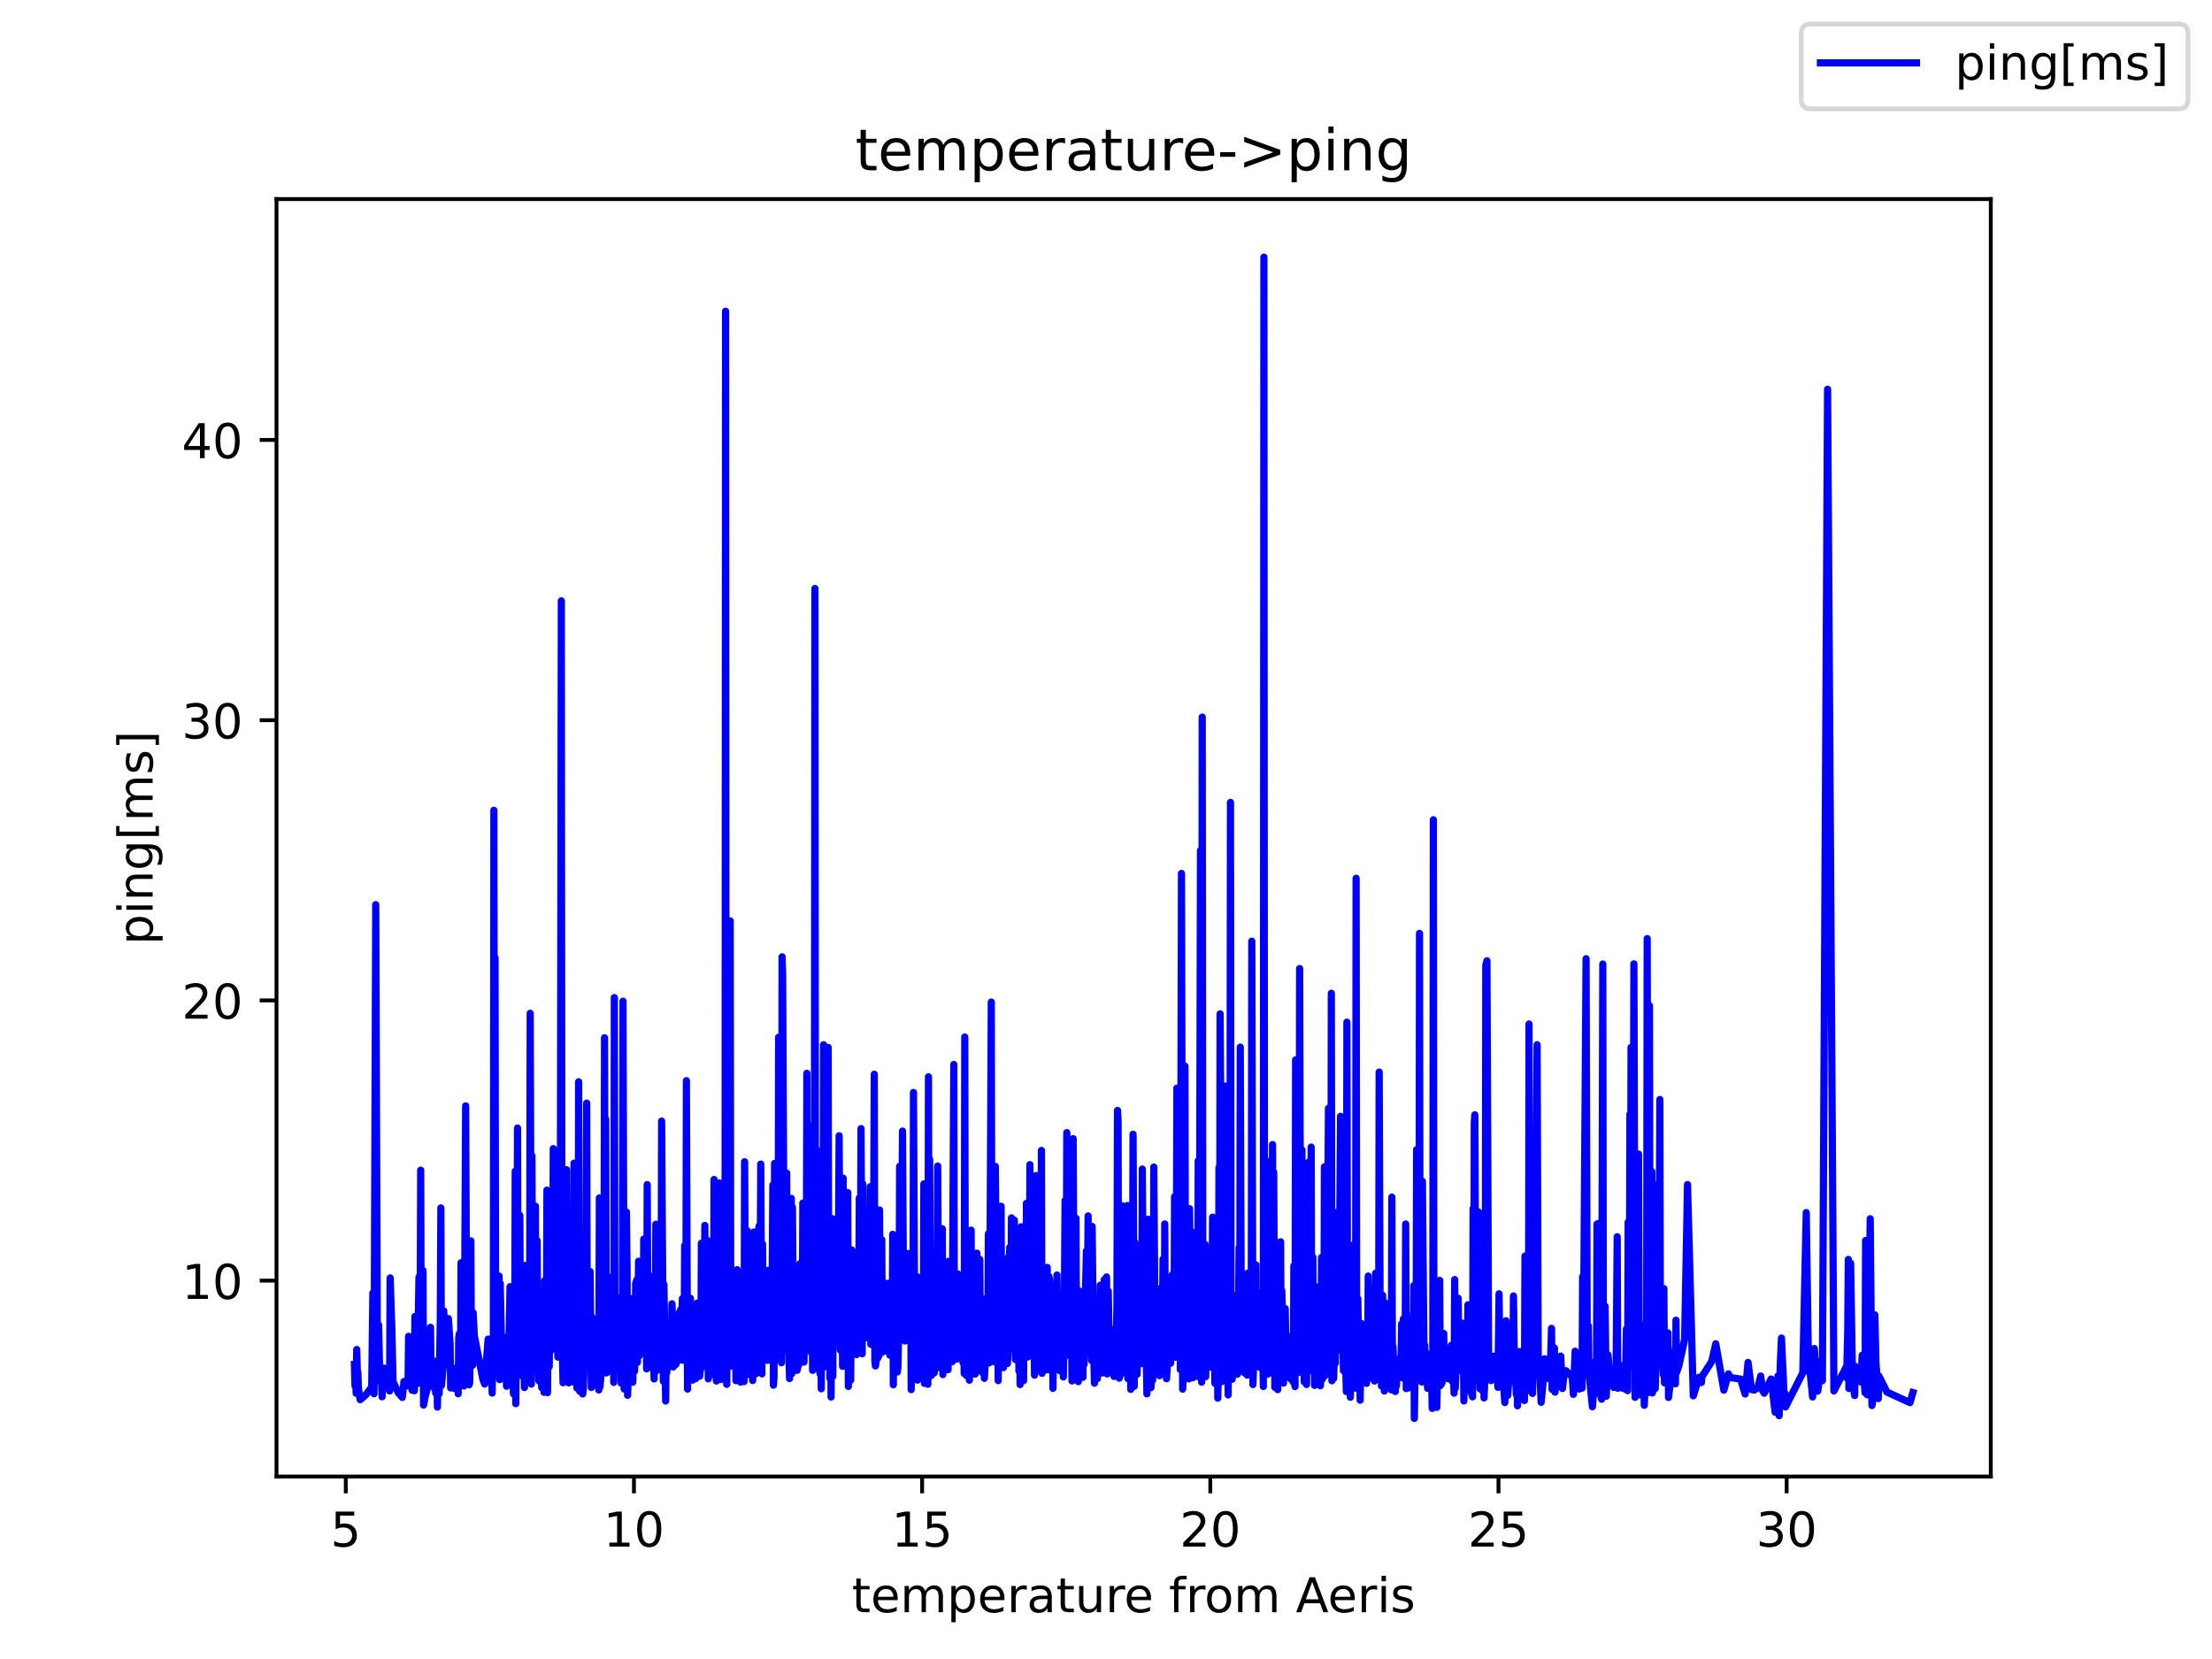 <?xml version="1.0" encoding="utf-8" standalone="no"?>
<!DOCTYPE svg PUBLIC "-//W3C//DTD SVG 1.1//EN"
  "http://www.w3.org/Graphics/SVG/1.1/DTD/svg11.dtd">
<!-- Created with matplotlib (https://matplotlib.org/) -->
<svg height="345.6pt" version="1.1" viewBox="0 0 460.8 345.6" width="460.8pt" xmlns="http://www.w3.org/2000/svg" xmlns:xlink="http://www.w3.org/1999/xlink">
 <defs>
  <style type="text/css">*{stroke-linecap:butt;stroke-linejoin:round;}</style>
 </defs>
 <g id="figure_1">
  <g id="patch_1">
   <path d="M 0 345.6 
L 460.8 345.6 
L 460.8 0 
L 0 0 
z
" style="fill:#ffffff;"/>
  </g>
  <g id="axes_1">
   <g id="patch_2">
    <path d="M 57.6 307.584 
L 414.72 307.584 
L 414.72 41.472 
L 57.6 41.472 
z
" style="fill:#ffffff;"/>
   </g>
   <g id="matplotlib.axis_1">
    <g id="xtick_1">
     <g id="line2d_1">
      <defs>
       <path d="M 0 0 
L 0 3.5 
" id="m73d4485019" style="stroke:#000000;stroke-width:0.8;"/>
      </defs>
      <g>
       <use style="stroke:#000000;stroke-width:0.8;" x="72.032" xlink:href="#m73d4485019" y="307.584"/>
      </g>
     </g>
     <g id="text_1">
      <!-- 5 -->
      <g transform="translate(68.851 322.182)scale(0.1 -0.1)">
       <defs>
        <path d="M 10.797 72.906 
L 49.516 72.906 
L 49.516 64.594 
L 19.828 64.594 
L 19.828 46.734 
Q 21.969 47.469 24.109 47.828 
Q 26.266 48.188 28.422 48.188 
Q 40.625 48.188 47.75 41.5 
Q 54.891 34.812 54.891 23.391 
Q 54.891 11.625 47.562 5.094 
Q 40.234 -1.422 26.906 -1.422 
Q 22.312 -1.422 17.547 -0.641 
Q 12.797 0.141 7.719 1.703 
L 7.719 11.625 
Q 12.109 9.234 16.797 8.062 
Q 21.484 6.891 26.703 6.891 
Q 35.156 6.891 40.078 11.328 
Q 45.016 15.766 45.016 23.391 
Q 45.016 31 40.078 35.438 
Q 35.156 39.891 26.703 39.891 
Q 22.75 39.891 18.812 39.016 
Q 14.891 38.141 10.797 36.281 
z
" id="DejaVuSans-53"/>
       </defs>
       <use xlink:href="#DejaVuSans-53"/>
      </g>
     </g>
    </g>
    <g id="xtick_2">
     <g id="line2d_2">
      <g>
       <use style="stroke:#000000;stroke-width:0.8;" x="132.064" xlink:href="#m73d4485019" y="307.584"/>
      </g>
     </g>
     <g id="text_2">
      <!-- 10 -->
      <g transform="translate(125.702 322.182)scale(0.1 -0.1)">
       <defs>
        <path d="M 12.406 8.297 
L 28.516 8.297 
L 28.516 63.922 
L 10.984 60.406 
L 10.984 69.391 
L 28.422 72.906 
L 38.281 72.906 
L 38.281 8.297 
L 54.391 8.297 
L 54.391 0 
L 12.406 0 
z
" id="DejaVuSans-49"/>
        <path d="M 31.781 66.406 
Q 24.172 66.406 20.328 58.906 
Q 16.5 51.422 16.5 36.375 
Q 16.5 21.391 20.328 13.891 
Q 24.172 6.391 31.781 6.391 
Q 39.453 6.391 43.281 13.891 
Q 47.125 21.391 47.125 36.375 
Q 47.125 51.422 43.281 58.906 
Q 39.453 66.406 31.781 66.406 
z
M 31.781 74.219 
Q 44.047 74.219 50.516 64.516 
Q 56.984 54.828 56.984 36.375 
Q 56.984 17.969 50.516 8.266 
Q 44.047 -1.422 31.781 -1.422 
Q 19.531 -1.422 13.062 8.266 
Q 6.594 17.969 6.594 36.375 
Q 6.594 54.828 13.062 64.516 
Q 19.531 74.219 31.781 74.219 
z
" id="DejaVuSans-48"/>
       </defs>
       <use xlink:href="#DejaVuSans-49"/>
       <use x="63.623" xlink:href="#DejaVuSans-48"/>
      </g>
     </g>
    </g>
    <g id="xtick_3">
     <g id="line2d_3">
      <g>
       <use style="stroke:#000000;stroke-width:0.8;" x="192.096" xlink:href="#m73d4485019" y="307.584"/>
      </g>
     </g>
     <g id="text_3">
      <!-- 15 -->
      <g transform="translate(185.734 322.182)scale(0.1 -0.1)">
       <use xlink:href="#DejaVuSans-49"/>
       <use x="63.623" xlink:href="#DejaVuSans-53"/>
      </g>
     </g>
    </g>
    <g id="xtick_4">
     <g id="line2d_4">
      <g>
       <use style="stroke:#000000;stroke-width:0.8;" x="252.129" xlink:href="#m73d4485019" y="307.584"/>
      </g>
     </g>
     <g id="text_4">
      <!-- 20 -->
      <g transform="translate(245.766 322.182)scale(0.1 -0.1)">
       <defs>
        <path d="M 19.188 8.297 
L 53.609 8.297 
L 53.609 0 
L 7.328 0 
L 7.328 8.297 
Q 12.938 14.109 22.625 23.891 
Q 32.328 33.688 34.812 36.531 
Q 39.547 41.844 41.422 45.531 
Q 43.312 49.219 43.312 52.781 
Q 43.312 58.594 39.234 62.25 
Q 35.156 65.922 28.609 65.922 
Q 23.969 65.922 18.812 64.312 
Q 13.672 62.703 7.812 59.422 
L 7.812 69.391 
Q 13.766 71.781 18.938 73 
Q 24.125 74.219 28.422 74.219 
Q 39.75 74.219 46.484 68.547 
Q 53.219 62.891 53.219 53.422 
Q 53.219 48.922 51.531 44.891 
Q 49.859 40.875 45.406 35.406 
Q 44.188 33.984 37.641 27.219 
Q 31.109 20.453 19.188 8.297 
z
" id="DejaVuSans-50"/>
       </defs>
       <use xlink:href="#DejaVuSans-50"/>
       <use x="63.623" xlink:href="#DejaVuSans-48"/>
      </g>
     </g>
    </g>
    <g id="xtick_5">
     <g id="line2d_5">
      <g>
       <use style="stroke:#000000;stroke-width:0.8;" x="312.161" xlink:href="#m73d4485019" y="307.584"/>
      </g>
     </g>
     <g id="text_5">
      <!-- 25 -->
      <g transform="translate(305.798 322.182)scale(0.1 -0.1)">
       <use xlink:href="#DejaVuSans-50"/>
       <use x="63.623" xlink:href="#DejaVuSans-53"/>
      </g>
     </g>
    </g>
    <g id="xtick_6">
     <g id="line2d_6">
      <g>
       <use style="stroke:#000000;stroke-width:0.8;" x="372.193" xlink:href="#m73d4485019" y="307.584"/>
      </g>
     </g>
     <g id="text_6">
      <!-- 30 -->
      <g transform="translate(365.831 322.182)scale(0.1 -0.1)">
       <defs>
        <path d="M 40.578 39.312 
Q 47.656 37.797 51.625 33 
Q 55.609 28.219 55.609 21.188 
Q 55.609 10.406 48.188 4.484 
Q 40.766 -1.422 27.094 -1.422 
Q 22.516 -1.422 17.656 -0.516 
Q 12.797 0.391 7.625 2.203 
L 7.625 11.719 
Q 11.719 9.328 16.594 8.109 
Q 21.484 6.891 26.812 6.891 
Q 36.078 6.891 40.938 10.547 
Q 45.797 14.203 45.797 21.188 
Q 45.797 27.641 41.281 31.266 
Q 36.766 34.906 28.719 34.906 
L 20.219 34.906 
L 20.219 43.016 
L 29.109 43.016 
Q 36.375 43.016 40.234 45.922 
Q 44.094 48.828 44.094 54.297 
Q 44.094 59.906 40.109 62.906 
Q 36.141 65.922 28.719 65.922 
Q 24.656 65.922 20.016 65.031 
Q 15.375 64.156 9.812 62.312 
L 9.812 71.094 
Q 15.438 72.656 20.344 73.438 
Q 25.25 74.219 29.594 74.219 
Q 40.828 74.219 47.359 69.109 
Q 53.906 64.016 53.906 55.328 
Q 53.906 49.266 50.438 45.094 
Q 46.969 40.922 40.578 39.312 
z
" id="DejaVuSans-51"/>
       </defs>
       <use xlink:href="#DejaVuSans-51"/>
       <use x="63.623" xlink:href="#DejaVuSans-48"/>
      </g>
     </g>
    </g>
    <g id="text_7">
     <!-- temperature from Aeris -->
     <g transform="translate(177.465 335.861)scale(0.1 -0.1)">
      <defs>
       <path d="M 18.312 70.219 
L 18.312 54.688 
L 36.812 54.688 
L 36.812 47.703 
L 18.312 47.703 
L 18.312 18.016 
Q 18.312 11.328 20.141 9.422 
Q 21.969 7.516 27.594 7.516 
L 36.812 7.516 
L 36.812 0 
L 27.594 0 
Q 17.188 0 13.234 3.875 
Q 9.281 7.766 9.281 18.016 
L 9.281 47.703 
L 2.688 47.703 
L 2.688 54.688 
L 9.281 54.688 
L 9.281 70.219 
z
" id="DejaVuSans-116"/>
       <path d="M 56.203 29.594 
L 56.203 25.203 
L 14.891 25.203 
Q 15.484 15.922 20.484 11.062 
Q 25.484 6.203 34.422 6.203 
Q 39.594 6.203 44.453 7.469 
Q 49.312 8.734 54.109 11.281 
L 54.109 2.781 
Q 49.266 0.734 44.188 -0.344 
Q 39.109 -1.422 33.891 -1.422 
Q 20.797 -1.422 13.156 6.188 
Q 5.516 13.812 5.516 26.812 
Q 5.516 40.234 12.766 48.109 
Q 20.016 56 32.328 56 
Q 43.359 56 49.781 48.891 
Q 56.203 41.797 56.203 29.594 
z
M 47.219 32.234 
Q 47.125 39.594 43.094 43.984 
Q 39.062 48.391 32.422 48.391 
Q 24.906 48.391 20.391 44.141 
Q 15.875 39.891 15.188 32.172 
z
" id="DejaVuSans-101"/>
       <path d="M 52 44.188 
Q 55.375 50.25 60.062 53.125 
Q 64.75 56 71.094 56 
Q 79.641 56 84.281 50.016 
Q 88.922 44.047 88.922 33.016 
L 88.922 0 
L 79.891 0 
L 79.891 32.719 
Q 79.891 40.578 77.094 44.375 
Q 74.312 48.188 68.609 48.188 
Q 61.625 48.188 57.562 43.547 
Q 53.516 38.922 53.516 30.906 
L 53.516 0 
L 44.484 0 
L 44.484 32.719 
Q 44.484 40.625 41.703 44.406 
Q 38.922 48.188 33.109 48.188 
Q 26.219 48.188 22.156 43.531 
Q 18.109 38.875 18.109 30.906 
L 18.109 0 
L 9.078 0 
L 9.078 54.688 
L 18.109 54.688 
L 18.109 46.188 
Q 21.188 51.219 25.484 53.609 
Q 29.781 56 35.688 56 
Q 41.656 56 45.828 52.969 
Q 50 49.953 52 44.188 
z
" id="DejaVuSans-109"/>
       <path d="M 18.109 8.203 
L 18.109 -20.797 
L 9.078 -20.797 
L 9.078 54.688 
L 18.109 54.688 
L 18.109 46.391 
Q 20.953 51.266 25.266 53.625 
Q 29.594 56 35.594 56 
Q 45.562 56 51.781 48.094 
Q 58.016 40.188 58.016 27.297 
Q 58.016 14.406 51.781 6.484 
Q 45.562 -1.422 35.594 -1.422 
Q 29.594 -1.422 25.266 0.953 
Q 20.953 3.328 18.109 8.203 
z
M 48.688 27.297 
Q 48.688 37.203 44.609 42.844 
Q 40.531 48.484 33.406 48.484 
Q 26.266 48.484 22.188 42.844 
Q 18.109 37.203 18.109 27.297 
Q 18.109 17.391 22.188 11.75 
Q 26.266 6.109 33.406 6.109 
Q 40.531 6.109 44.609 11.75 
Q 48.688 17.391 48.688 27.297 
z
" id="DejaVuSans-112"/>
       <path d="M 41.109 46.297 
Q 39.594 47.172 37.812 47.578 
Q 36.031 48 33.891 48 
Q 26.266 48 22.188 43.047 
Q 18.109 38.094 18.109 28.812 
L 18.109 0 
L 9.078 0 
L 9.078 54.688 
L 18.109 54.688 
L 18.109 46.188 
Q 20.953 51.172 25.484 53.578 
Q 30.031 56 36.531 56 
Q 37.453 56 38.578 55.875 
Q 39.703 55.766 41.062 55.516 
z
" id="DejaVuSans-114"/>
       <path d="M 34.281 27.484 
Q 23.391 27.484 19.188 25 
Q 14.984 22.516 14.984 16.5 
Q 14.984 11.719 18.141 8.906 
Q 21.297 6.109 26.703 6.109 
Q 34.188 6.109 38.703 11.406 
Q 43.219 16.703 43.219 25.484 
L 43.219 27.484 
z
M 52.203 31.203 
L 52.203 0 
L 43.219 0 
L 43.219 8.297 
Q 40.141 3.328 35.547 0.953 
Q 30.953 -1.422 24.312 -1.422 
Q 15.922 -1.422 10.953 3.297 
Q 6 8.016 6 15.922 
Q 6 25.141 12.172 29.828 
Q 18.359 34.516 30.609 34.516 
L 43.219 34.516 
L 43.219 35.406 
Q 43.219 41.609 39.141 45 
Q 35.062 48.391 27.688 48.391 
Q 23 48.391 18.547 47.266 
Q 14.109 46.141 10.016 43.891 
L 10.016 52.203 
Q 14.938 54.109 19.578 55.047 
Q 24.219 56 28.609 56 
Q 40.484 56 46.344 49.844 
Q 52.203 43.703 52.203 31.203 
z
" id="DejaVuSans-97"/>
       <path d="M 8.5 21.578 
L 8.5 54.688 
L 17.484 54.688 
L 17.484 21.922 
Q 17.484 14.156 20.5 10.266 
Q 23.531 6.391 29.594 6.391 
Q 36.859 6.391 41.078 11.031 
Q 45.312 15.672 45.312 23.688 
L 45.312 54.688 
L 54.297 54.688 
L 54.297 0 
L 45.312 0 
L 45.312 8.406 
Q 42.047 3.422 37.719 1 
Q 33.406 -1.422 27.688 -1.422 
Q 18.266 -1.422 13.375 4.438 
Q 8.5 10.297 8.5 21.578 
z
M 31.109 56 
z
" id="DejaVuSans-117"/>
       <path id="DejaVuSans-32"/>
       <path d="M 37.109 75.984 
L 37.109 68.5 
L 28.516 68.5 
Q 23.688 68.5 21.797 66.547 
Q 19.922 64.594 19.922 59.516 
L 19.922 54.688 
L 34.719 54.688 
L 34.719 47.703 
L 19.922 47.703 
L 19.922 0 
L 10.891 0 
L 10.891 47.703 
L 2.297 47.703 
L 2.297 54.688 
L 10.891 54.688 
L 10.891 58.5 
Q 10.891 67.625 15.141 71.797 
Q 19.391 75.984 28.609 75.984 
z
" id="DejaVuSans-102"/>
       <path d="M 30.609 48.391 
Q 23.391 48.391 19.188 42.75 
Q 14.984 37.109 14.984 27.297 
Q 14.984 17.484 19.156 11.844 
Q 23.344 6.203 30.609 6.203 
Q 37.797 6.203 41.984 11.859 
Q 46.188 17.531 46.188 27.297 
Q 46.188 37.016 41.984 42.703 
Q 37.797 48.391 30.609 48.391 
z
M 30.609 56 
Q 42.328 56 49.016 48.375 
Q 55.719 40.766 55.719 27.297 
Q 55.719 13.875 49.016 6.219 
Q 42.328 -1.422 30.609 -1.422 
Q 18.844 -1.422 12.172 6.219 
Q 5.516 13.875 5.516 27.297 
Q 5.516 40.766 12.172 48.375 
Q 18.844 56 30.609 56 
z
" id="DejaVuSans-111"/>
       <path d="M 34.188 63.188 
L 20.797 26.906 
L 47.609 26.906 
z
M 28.609 72.906 
L 39.797 72.906 
L 67.578 0 
L 57.328 0 
L 50.688 18.703 
L 17.828 18.703 
L 11.188 0 
L 0.781 0 
z
" id="DejaVuSans-65"/>
       <path d="M 9.422 54.688 
L 18.406 54.688 
L 18.406 0 
L 9.422 0 
z
M 9.422 75.984 
L 18.406 75.984 
L 18.406 64.594 
L 9.422 64.594 
z
" id="DejaVuSans-105"/>
       <path d="M 44.281 53.078 
L 44.281 44.578 
Q 40.484 46.531 36.375 47.5 
Q 32.281 48.484 27.875 48.484 
Q 21.188 48.484 17.844 46.438 
Q 14.5 44.391 14.5 40.281 
Q 14.5 37.156 16.891 35.375 
Q 19.281 33.594 26.516 31.984 
L 29.594 31.297 
Q 39.156 29.25 43.188 25.516 
Q 47.219 21.781 47.219 15.094 
Q 47.219 7.469 41.188 3.016 
Q 35.156 -1.422 24.609 -1.422 
Q 20.219 -1.422 15.453 -0.562 
Q 10.688 0.297 5.422 2 
L 5.422 11.281 
Q 10.406 8.688 15.234 7.391 
Q 20.062 6.109 24.812 6.109 
Q 31.156 6.109 34.562 8.281 
Q 37.984 10.453 37.984 14.406 
Q 37.984 18.062 35.516 20.016 
Q 33.062 21.969 24.703 23.781 
L 21.578 24.516 
Q 13.234 26.266 9.516 29.906 
Q 5.812 33.547 5.812 39.891 
Q 5.812 47.609 11.281 51.797 
Q 16.75 56 26.812 56 
Q 31.781 56 36.172 55.266 
Q 40.578 54.547 44.281 53.078 
z
" id="DejaVuSans-115"/>
      </defs>
      <use xlink:href="#DejaVuSans-116"/>
      <use x="39.209" xlink:href="#DejaVuSans-101"/>
      <use x="100.732" xlink:href="#DejaVuSans-109"/>
      <use x="198.145" xlink:href="#DejaVuSans-112"/>
      <use x="261.621" xlink:href="#DejaVuSans-101"/>
      <use x="323.145" xlink:href="#DejaVuSans-114"/>
      <use x="364.258" xlink:href="#DejaVuSans-97"/>
      <use x="425.537" xlink:href="#DejaVuSans-116"/>
      <use x="464.746" xlink:href="#DejaVuSans-117"/>
      <use x="528.125" xlink:href="#DejaVuSans-114"/>
      <use x="566.988" xlink:href="#DejaVuSans-101"/>
      <use x="628.512" xlink:href="#DejaVuSans-32"/>
      <use x="660.299" xlink:href="#DejaVuSans-102"/>
      <use x="695.504" xlink:href="#DejaVuSans-114"/>
      <use x="734.367" xlink:href="#DejaVuSans-111"/>
      <use x="795.549" xlink:href="#DejaVuSans-109"/>
      <use x="892.961" xlink:href="#DejaVuSans-32"/>
      <use x="924.748" xlink:href="#DejaVuSans-65"/>
      <use x="991.406" xlink:href="#DejaVuSans-101"/>
      <use x="1052.93" xlink:href="#DejaVuSans-114"/>
      <use x="1094.043" xlink:href="#DejaVuSans-105"/>
      <use x="1121.826" xlink:href="#DejaVuSans-115"/>
     </g>
    </g>
   </g>
   <g id="matplotlib.axis_2">
    <g id="ytick_1">
     <g id="line2d_7">
      <defs>
       <path d="M 0 0 
L -3.5 0 
" id="m1161876651" style="stroke:#000000;stroke-width:0.8;"/>
      </defs>
      <g>
       <use style="stroke:#000000;stroke-width:0.8;" x="57.6" xlink:href="#m1161876651" y="266.783"/>
      </g>
     </g>
     <g id="text_8">
      <!-- 10 -->
      <g transform="translate(37.875 270.583)scale(0.1 -0.1)">
       <use xlink:href="#DejaVuSans-49"/>
       <use x="63.623" xlink:href="#DejaVuSans-48"/>
      </g>
     </g>
    </g>
    <g id="ytick_2">
     <g id="line2d_8">
      <g>
       <use style="stroke:#000000;stroke-width:0.8;" x="57.6" xlink:href="#m1161876651" y="208.405"/>
      </g>
     </g>
     <g id="text_9">
      <!-- 20 -->
      <g transform="translate(37.875 212.204)scale(0.1 -0.1)">
       <use xlink:href="#DejaVuSans-50"/>
       <use x="63.623" xlink:href="#DejaVuSans-48"/>
      </g>
     </g>
    </g>
    <g id="ytick_3">
     <g id="line2d_9">
      <g>
       <use style="stroke:#000000;stroke-width:0.8;" x="57.6" xlink:href="#m1161876651" y="150.027"/>
      </g>
     </g>
     <g id="text_10">
      <!-- 30 -->
      <g transform="translate(37.875 153.826)scale(0.1 -0.1)">
       <use xlink:href="#DejaVuSans-51"/>
       <use x="63.623" xlink:href="#DejaVuSans-48"/>
      </g>
     </g>
    </g>
    <g id="ytick_4">
     <g id="line2d_10">
      <g>
       <use style="stroke:#000000;stroke-width:0.8;" x="57.6" xlink:href="#m1161876651" y="91.648"/>
      </g>
     </g>
     <g id="text_11">
      <!-- 40 -->
      <g transform="translate(37.875 95.447)scale(0.1 -0.1)">
       <defs>
        <path d="M 37.797 64.312 
L 12.891 25.391 
L 37.797 25.391 
z
M 35.203 72.906 
L 47.609 72.906 
L 47.609 25.391 
L 58.016 25.391 
L 58.016 17.188 
L 47.609 17.188 
L 47.609 0 
L 37.797 0 
L 37.797 17.188 
L 4.891 17.188 
L 4.891 26.703 
z
" id="DejaVuSans-52"/>
       </defs>
       <use xlink:href="#DejaVuSans-52"/>
       <use x="63.623" xlink:href="#DejaVuSans-48"/>
      </g>
     </g>
    </g>
    <g id="text_12">
     <!-- ping[ms] -->
     <g transform="translate(31.795 196.811)rotate(-90)scale(0.1 -0.1)">
      <defs>
       <path d="M 54.891 33.016 
L 54.891 0 
L 45.906 0 
L 45.906 32.719 
Q 45.906 40.484 42.875 44.328 
Q 39.844 48.188 33.797 48.188 
Q 26.516 48.188 22.312 43.547 
Q 18.109 38.922 18.109 30.906 
L 18.109 0 
L 9.078 0 
L 9.078 54.688 
L 18.109 54.688 
L 18.109 46.188 
Q 21.344 51.125 25.703 53.562 
Q 30.078 56 35.797 56 
Q 45.219 56 50.047 50.172 
Q 54.891 44.344 54.891 33.016 
z
" id="DejaVuSans-110"/>
       <path d="M 45.406 27.984 
Q 45.406 37.75 41.375 43.109 
Q 37.359 48.484 30.078 48.484 
Q 22.859 48.484 18.828 43.109 
Q 14.797 37.75 14.797 27.984 
Q 14.797 18.266 18.828 12.891 
Q 22.859 7.516 30.078 7.516 
Q 37.359 7.516 41.375 12.891 
Q 45.406 18.266 45.406 27.984 
z
M 54.391 6.781 
Q 54.391 -7.172 48.188 -13.984 
Q 42 -20.797 29.203 -20.797 
Q 24.469 -20.797 20.266 -20.094 
Q 16.062 -19.391 12.109 -17.922 
L 12.109 -9.188 
Q 16.062 -11.328 19.922 -12.344 
Q 23.781 -13.375 27.781 -13.375 
Q 36.625 -13.375 41.016 -8.766 
Q 45.406 -4.156 45.406 5.172 
L 45.406 9.625 
Q 42.625 4.781 38.281 2.391 
Q 33.938 0 27.875 0 
Q 17.828 0 11.672 7.656 
Q 5.516 15.328 5.516 27.984 
Q 5.516 40.672 11.672 48.328 
Q 17.828 56 27.875 56 
Q 33.938 56 38.281 53.609 
Q 42.625 51.219 45.406 46.391 
L 45.406 54.688 
L 54.391 54.688 
z
" id="DejaVuSans-103"/>
       <path d="M 8.594 75.984 
L 29.297 75.984 
L 29.297 69 
L 17.578 69 
L 17.578 -6.203 
L 29.297 -6.203 
L 29.297 -13.188 
L 8.594 -13.188 
z
" id="DejaVuSans-91"/>
       <path d="M 30.422 75.984 
L 30.422 -13.188 
L 9.719 -13.188 
L 9.719 -6.203 
L 21.391 -6.203 
L 21.391 69 
L 9.719 69 
L 9.719 75.984 
z
" id="DejaVuSans-93"/>
      </defs>
      <use xlink:href="#DejaVuSans-112"/>
      <use x="63.477" xlink:href="#DejaVuSans-105"/>
      <use x="91.26" xlink:href="#DejaVuSans-110"/>
      <use x="154.639" xlink:href="#DejaVuSans-103"/>
      <use x="218.115" xlink:href="#DejaVuSans-91"/>
      <use x="257.129" xlink:href="#DejaVuSans-109"/>
      <use x="354.541" xlink:href="#DejaVuSans-115"/>
      <use x="406.641" xlink:href="#DejaVuSans-93"/>
     </g>
    </g>
   </g>
   <g id="line2d_11">
    <path clip-path="url(#pe0a3f98aa5)" d="M 73.833 284.238 
L 73.953 288.728 
L 74.073 286.486 
L 74.193 290.246 
L 74.313 281.124 
L 74.433 285.549 
L 74.553 285.838 
L 74.673 289.294 
L 75.033 291.582 
L 76.234 290.555 
L 77.435 288.926 
L 77.675 269.375 
L 77.915 290.345 
L 78.275 188.451 
L 78.635 287.63 
L 78.875 276.016 
L 79.116 286.895 
L 79.476 287.584 
L 79.596 290.975 
L 79.716 286.527 
L 79.836 287 
L 79.956 285.009 
L 80.316 286.886 
L 80.796 286.717 
L 80.917 287.455 
L 81.157 289.77 
L 81.277 266.208 
L 81.637 277.075 
L 81.877 287.829 
L 82.958 290.135 
L 83.798 291.115 
L 84.158 287.788 
L 84.879 288.039 
L 84.999 288.699 
L 85.119 278.377 
L 85.239 286.895 
L 85.599 284.846 
L 85.839 289.609 
L 86.199 282.164 
L 86.319 289.72 
L 86.44 274.23 
L 86.56 284.247 
L 86.68 278.118 
L 86.8 279.714 
L 86.92 288.228 
L 87.28 266.026 
L 87.52 278.313 
L 87.64 243.771 
L 87.76 287.122 
L 87.88 268.371 
L 88.12 264.693 
L 88.24 292.703 
L 88.601 290.8 
L 89.081 289.084 
L 89.321 282.359 
L 89.681 276.503 
L 89.801 287.257 
L 90.041 287.082 
L 90.282 285.283 
L 90.402 285.829 
L 90.522 289.268 
L 90.642 285.859 
L 90.762 290.193 
L 91.002 283.5 
L 91.122 293.124 
L 91.242 285.78 
L 91.362 285.546 
L 91.482 290.316 
L 91.722 274.679 
L 91.842 251.636 
L 91.962 288.64 
L 92.323 284.654 
L 92.443 273.071 
L 92.803 284.163 
L 92.923 284.107 
L 93.163 279.516 
L 93.283 281.585 
L 93.403 274.676 
L 93.763 279.959 
L 93.884 289.131 
L 94.004 287.811 
L 94.604 289.239 
L 94.964 285.009 
L 95.084 287.998 
L 95.204 285.234 
L 95.444 290.351 
L 95.564 278.687 
L 95.684 277.852 
L 95.925 288.337 
L 96.045 263.05 
L 96.165 286.112 
L 96.405 281.857 
L 96.525 282.817 
L 96.645 288.722 
L 96.765 275.943 
L 97.005 230.367 
L 97.245 286.416 
L 97.365 279.495 
L 97.485 283.804 
L 97.606 276.395 
L 97.726 288.48 
L 97.846 288.062 
L 98.086 258.497 
L 98.206 281.234 
L 98.446 284.425 
L 98.566 273.471 
L 98.806 278.249 
L 100.607 287.368 
L 100.967 288.331 
L 101.688 278.961 
L 102.288 281.921 
L 102.528 290.199 
L 102.648 281.95 
L 102.768 285.748 
L 102.888 168.8 
L 103.008 261.255 
L 103.128 199.531 
L 103.249 281.771 
L 103.489 276.153 
L 103.609 268.856 
L 103.849 279.294 
L 103.969 265.829 
L 104.089 287.408 
L 104.209 267.355 
L 104.569 284.822 
L 104.689 278.36 
L 104.809 285.003 
L 105.17 281.67 
L 105.53 288.78 
L 105.89 287.438 
L 106.25 268.044 
L 106.37 284.495 
L 106.61 273.333 
L 106.971 290.368 
L 107.091 283.363 
L 107.211 284.344 
L 107.331 243.987 
L 107.451 292.411 
L 107.571 276.822 
L 107.691 276.439 
L 107.811 234.988 
L 107.931 282.243 
L 108.051 275.225 
L 108.171 278.144 
L 108.291 253.177 
L 108.411 277.453 
L 108.531 267.568 
L 108.651 286.587 
L 108.772 266.777 
L 108.892 285.459 
L 109.132 278.561 
L 109.252 289.049 
L 109.372 280.787 
L 109.492 263.596 
L 109.612 284.214 
L 109.852 286.387 
L 110.092 276.363 
L 110.212 284.484 
L 110.332 279.813 
L 110.452 211.093 
L 110.693 288.342 
L 110.813 240.773 
L 110.933 269.184 
L 111.053 268.683 
L 111.173 285.775 
L 111.293 261.15 
L 111.413 284.883 
L 111.533 251.261 
L 111.653 284.618 
L 111.773 284.904 
L 111.893 258.462 
L 112.013 283.593 
L 112.133 282.052 
L 112.253 287.619 
L 112.373 287.758 
L 112.614 284.873 
L 112.734 285.987 
L 112.854 289.084 
L 112.974 278.939 
L 113.094 285.348 
L 113.214 280.158 
L 113.334 290.047 
L 113.454 266.772 
L 113.574 286.819 
L 113.814 280.561 
L 113.934 247.926 
L 114.054 290.12 
L 114.174 276.423 
L 114.415 284.706 
L 114.535 269.062 
L 114.655 281.521 
L 114.775 275.281 
L 114.895 279.646 
L 115.015 261.159 
L 115.135 275.718 
L 115.255 239.278 
L 115.375 280.245 
L 115.495 272.464 
L 115.615 251.646 
L 115.735 281.016 
L 115.975 278.556 
L 116.095 271.582 
L 116.216 282.705 
L 116.576 275.117 
L 116.696 277.983 
L 116.936 125.166 
L 117.056 282.151 
L 117.176 283.195 
L 117.296 288.049 
L 117.536 271.475 
L 117.776 286.784 
L 117.896 276.527 
L 118.016 243.666 
L 118.137 273.649 
L 118.497 288.089 
L 118.737 284.828 
L 118.977 285.03 
L 119.097 280.409 
L 119.217 282.559 
L 119.337 282.341 
L 119.457 287.877 
L 119.577 242.316 
L 119.697 285.21 
L 119.817 260.724 
L 119.938 287.75 
L 120.058 270.354 
L 120.178 289.148 
L 120.418 285.067 
L 120.538 225.352 
L 120.778 289.837 
L 121.018 289.703 
L 121.138 284.416 
L 121.258 285.184 
L 121.378 290.392 
L 121.498 289.589 
L 121.618 286.483 
L 121.859 262.891 
L 121.979 283.575 
L 122.099 282.806 
L 122.219 229.799 
L 122.339 284.026 
L 122.579 274.439 
L 122.699 281.503 
L 122.819 281.747 
L 122.939 264.894 
L 123.179 289.047 
L 123.299 274.363 
L 123.66 285.616 
L 123.78 288.479 
L 123.9 286.531 
L 124.02 287.549 
L 124.26 282.619 
L 124.5 287.584 
L 124.74 289.557 
L 124.86 249.544 
L 124.98 288.92 
L 125.34 284.906 
L 125.581 284.954 
L 125.701 284.384 
L 125.821 273.614 
L 125.941 216.19 
L 126.061 276.033 
L 126.181 233.131 
L 126.301 286.01 
L 126.421 274.464 
L 126.541 285.861 
L 126.661 284.787 
L 126.781 282.67 
L 126.901 283.587 
L 127.021 273.97 
L 127.141 281.224 
L 127.261 276.611 
L 127.382 266.042 
L 127.502 285.303 
L 127.622 283.181 
L 127.742 272.506 
L 127.862 287.975 
L 127.982 207.811 
L 128.102 280.302 
L 128.222 282.468 
L 128.342 281.835 
L 128.462 272.27 
L 128.702 283.489 
L 128.822 282.465 
L 128.942 270.369 
L 129.062 278.382 
L 129.182 275.75 
L 129.423 288.169 
L 129.663 273.638 
L 129.783 208.563 
L 130.023 289.35 
L 130.143 283.505 
L 130.263 265.715 
L 130.383 289.31 
L 130.503 252.494 
L 130.623 263.894 
L 130.743 290.666 
L 130.983 283.62 
L 131.104 285.211 
L 131.224 277.157 
L 131.344 283.132 
L 131.464 277.812 
L 131.584 283.141 
L 131.704 270.501 
L 131.824 287.938 
L 131.944 279.834 
L 132.064 279.665 
L 132.184 285.653 
L 132.304 282.763 
L 132.424 267.385 
L 132.664 266.595 
L 132.784 283.815 
L 133.025 262.74 
L 133.145 282.452 
L 133.385 273.819 
L 133.505 273.109 
L 133.625 279.559 
L 133.865 263.92 
L 133.985 280.566 
L 134.105 258.128 
L 134.225 279.278 
L 134.465 282.096 
L 134.585 261.663 
L 134.705 285.153 
L 134.826 246.774 
L 134.946 272.427 
L 135.066 265.425 
L 135.186 284.067 
L 135.306 280.252 
L 135.426 269.014 
L 135.546 284.161 
L 135.666 275.39 
L 135.906 284.752 
L 136.026 285.206 
L 136.146 283.083 
L 136.266 287.265 
L 136.386 271.434 
L 136.506 279.047 
L 136.626 255.026 
L 136.747 285.556 
L 136.867 262.75 
L 136.987 281.872 
L 137.227 274.819 
L 137.347 283.92 
L 137.587 283.198 
L 137.707 280.566 
L 137.827 233.547 
L 138.187 287.75 
L 138.307 267.566 
L 138.427 274.629 
L 138.668 291.857 
L 138.788 280.793 
L 138.908 285.924 
L 139.028 282.556 
L 139.148 283.995 
L 139.268 278.183 
L 139.388 283.523 
L 139.628 276.712 
L 139.748 284.627 
L 139.988 271.599 
L 140.108 275.091 
L 140.228 284.767 
L 140.469 280.415 
L 140.589 284.418 
L 140.709 281.629 
L 140.829 284.185 
L 140.949 276.039 
L 141.069 280.868 
L 141.189 279.872 
L 141.429 283.382 
L 141.549 273.392 
L 141.669 279.436 
L 141.789 272.799 
L 141.909 282.903 
L 142.149 270.528 
L 142.27 283.347 
L 142.39 279.515 
L 142.51 281.782 
L 142.63 259.459 
L 142.87 281.9 
L 142.99 225.126 
L 143.23 289.37 
L 143.35 277.326 
L 143.47 283.956 
L 143.59 282.233 
L 143.83 270.462 
L 143.95 282.509 
L 144.07 280.445 
L 144.311 287.498 
L 144.431 279.414 
L 144.551 285.362 
L 144.671 285.497 
L 144.791 283.884 
L 144.911 287.198 
L 145.031 281.776 
L 145.151 281.912 
L 145.271 271.445 
L 145.631 283.339 
L 145.751 286.705 
L 145.992 284.062 
L 146.112 258.976 
L 146.352 284.769 
L 146.472 266.132 
L 146.592 281.396 
L 146.712 282.38 
L 146.832 255.286 
L 146.952 276.122 
L 147.072 277.576 
L 147.312 261.493 
L 147.432 258.434 
L 147.552 287.236 
L 147.792 279.187 
L 148.033 284.615 
L 148.153 283.194 
L 148.393 273.868 
L 148.513 283.906 
L 148.633 280.79 
L 148.753 245.712 
L 148.993 286.62 
L 149.113 282.625 
L 149.233 287.689 
L 149.473 274.081 
L 149.714 282.64 
L 149.834 246.431 
L 150.074 287.33 
L 150.194 287.379 
L 150.314 280.871 
L 150.434 281.782 
L 150.554 285.64 
L 150.674 284.129 
L 150.794 285.966 
L 150.914 282.055 
L 151.034 282.665 
L 151.154 64.832 
L 151.274 280.699 
L 151.394 288.383 
L 151.635 250.442 
L 151.755 276.527 
L 151.875 227.009 
L 151.995 282.947 
L 152.115 191.839 
L 152.235 284.575 
L 152.355 281.677 
L 152.475 275.377 
L 152.595 284.319 
L 152.955 270.221 
L 153.075 279.378 
L 153.195 272.426 
L 153.315 287.617 
L 153.436 282.039 
L 153.556 264.497 
L 153.676 272.723 
L 153.796 267.39 
L 153.916 277.719 
L 154.036 275.38 
L 154.276 287.932 
L 154.396 277.133 
L 154.516 278.865 
L 154.636 275.55 
L 154.996 287.815 
L 155.116 242.01 
L 155.357 286.07 
L 155.597 279.224 
L 155.717 256.429 
L 155.837 281.464 
L 155.957 271.426 
L 156.077 286.363 
L 156.317 273.436 
L 156.437 274.299 
L 156.557 281.506 
L 156.677 278.876 
L 156.797 287.595 
L 156.917 280.764 
L 157.037 256.657 
L 157.158 284.058 
L 157.278 276.286 
L 157.398 286.228 
L 157.518 273.45 
L 157.638 282.703 
L 157.758 256.424 
L 157.878 256.488 
L 157.998 265.005 
L 158.118 255.412 
L 158.238 271.077 
L 158.358 266.824 
L 158.478 242.495 
L 158.718 286.204 
L 158.838 259.117 
L 158.958 268.919 
L 159.079 265.36 
L 159.199 270.404 
L 159.319 282.896 
L 159.439 282.294 
L 159.559 274.417 
L 159.679 280.603 
L 159.799 269.927 
L 159.919 283.384 
L 160.039 264.641 
L 160.159 280.981 
L 160.399 268.323 
L 160.759 281.4 
L 161 246.867 
L 161.12 288.569 
L 161.24 286.914 
L 161.36 242.36 
L 161.6 282.617 
L 161.72 247.494 
L 161.84 281.092 
L 161.96 253.355 
L 162.08 279.699 
L 162.2 216.084 
L 162.44 283.241 
L 162.56 282.134 
L 162.68 256.952 
L 162.801 283.884 
L 162.921 199.321 
L 163.041 203.1 
L 163.401 278.971 
L 163.521 271.239 
L 163.761 281.332 
L 163.881 244.373 
L 164.001 280.3 
L 164.121 254.395 
L 164.361 282.945 
L 164.481 287.18 
L 164.602 282.265 
L 164.722 285.692 
L 164.842 249.652 
L 164.962 286.124 
L 165.082 251.512 
L 165.322 284.098 
L 165.442 279.228 
L 165.562 282.647 
L 165.682 267.128 
L 165.802 284.358 
L 165.922 280.98 
L 166.042 285.464 
L 166.162 284.973 
L 166.282 283.097 
L 166.402 284.343 
L 166.643 263.237 
L 166.763 278.338 
L 166.883 277.354 
L 167.003 282.226 
L 167.123 280.568 
L 167.243 250.615 
L 167.363 281.971 
L 167.483 283.744 
L 167.723 272.453 
L 167.843 267.896 
L 167.963 269.878 
L 168.083 223.59 
L 168.203 278.838 
L 168.324 277.357 
L 168.444 247.178 
L 168.564 277.193 
L 168.684 252.445 
L 168.924 280.925 
L 169.044 281.827 
L 169.164 258.294 
L 169.284 285.471 
L 169.404 270.739 
L 169.524 234.243 
L 169.644 278.961 
L 169.764 122.597 
L 169.884 275.184 
L 170.004 243.887 
L 170.124 285.002 
L 170.365 239.711 
L 170.725 285.288 
L 170.845 286.212 
L 170.965 273.619 
L 171.085 289.308 
L 171.205 260.6 
L 171.325 268.685 
L 171.445 284.943 
L 171.565 217.646 
L 171.805 272.957 
L 171.925 256.659 
L 172.046 278.615 
L 172.286 244.115 
L 172.406 278.198 
L 172.526 218.197 
L 172.646 275.264 
L 172.766 269.155 
L 172.886 287.144 
L 173.006 266.497 
L 173.126 291.022 
L 173.366 253.856 
L 173.486 286.716 
L 173.606 265.589 
L 173.726 264.05 
L 173.846 265.638 
L 173.967 279.413 
L 174.087 260.556 
L 174.207 263.557 
L 174.327 263.403 
L 174.447 265.463 
L 174.687 256.17 
L 174.807 236.604 
L 175.047 281.226 
L 175.167 280.463 
L 175.287 254.949 
L 175.527 284.635 
L 175.647 245.441 
L 175.768 279.266 
L 175.888 269.064 
L 176.008 280.603 
L 176.128 278.796 
L 176.248 264.421 
L 176.368 270.049 
L 176.608 248.441 
L 176.728 288.818 
L 176.848 283.213 
L 176.968 269.622 
L 177.088 274.345 
L 177.208 287.535 
L 177.448 260.387 
L 177.568 279.295 
L 177.689 264.334 
L 177.809 265.966 
L 177.929 278.29 
L 178.049 278.523 
L 178.169 277.62 
L 178.409 282.199 
L 178.649 266.847 
L 178.769 267.347 
L 178.889 274.503 
L 179.009 249.573 
L 179.129 275.084 
L 179.249 265.853 
L 179.369 235.112 
L 179.61 282.022 
L 179.73 246.609 
L 179.85 273.601 
L 180.09 251.995 
L 180.33 272.715 
L 180.45 277.526 
L 180.57 271.132 
L 180.69 278.7 
L 180.81 255.962 
L 180.93 256.947 
L 181.05 272.019 
L 181.17 264.66 
L 181.291 247.213 
L 181.411 280.044 
L 181.531 269.764 
L 181.651 271.771 
L 181.891 279.723 
L 182.131 223.783 
L 182.251 283.478 
L 182.371 284.554 
L 182.491 283.689 
L 182.611 279.53 
L 182.731 254.124 
L 182.851 282.932 
L 182.971 281.05 
L 183.091 282.446 
L 183.212 252.059 
L 183.452 279.918 
L 183.572 281.189 
L 183.692 258.256 
L 183.812 281.677 
L 183.932 275.09 
L 184.052 276.55 
L 184.172 267.74 
L 184.292 279.654 
L 184.412 275.656 
L 184.532 279.322 
L 184.652 278.718 
L 184.772 281.449 
L 184.892 267.33 
L 185.373 282.294 
L 185.493 279.578 
L 185.613 268.261 
L 185.733 281.787 
L 185.853 281.154 
L 185.973 257.129 
L 186.093 288.481 
L 186.213 268.784 
L 186.693 282.315 
L 186.813 280.209 
L 186.934 285.818 
L 187.054 284.74 
L 187.294 273.951 
L 187.414 242.959 
L 187.654 275.19 
L 188.014 235.618 
L 188.254 277.296 
L 188.374 268.709 
L 188.494 279.357 
L 188.614 269.771 
L 188.735 278.353 
L 188.975 267.754 
L 189.095 279.191 
L 189.215 261.126 
L 189.455 271.849 
L 189.575 278.962 
L 189.695 262.471 
L 189.815 289.481 
L 190.055 280.868 
L 190.175 284.361 
L 190.295 227.579 
L 190.535 274.669 
L 190.656 270.032 
L 190.776 286.826 
L 190.896 282.682 
L 191.016 265.934 
L 191.136 287.5 
L 191.376 281.717 
L 191.496 281.982 
L 191.616 273.088 
L 191.736 282.747 
L 191.856 275.385 
L 192.096 286.836 
L 192.216 286.644 
L 192.336 283.134 
L 192.457 246.628 
L 192.577 288.182 
L 192.697 270.291 
L 192.817 272.658 
L 192.937 283.59 
L 193.057 277.29 
L 193.177 277.118 
L 193.297 288.36 
L 193.417 224.319 
L 193.537 281.039 
L 193.657 241.523 
L 193.897 281.233 
L 194.017 286.534 
L 194.137 268.752 
L 194.257 272.284 
L 194.378 285.907 
L 194.498 273.566 
L 194.618 285.996 
L 194.738 274.939 
L 194.858 281.753 
L 194.978 274.771 
L 195.098 283.731 
L 195.218 277.251 
L 195.338 242.902 
L 195.578 283.475 
L 195.698 284.929 
L 195.818 283.481 
L 195.938 266.473 
L 196.058 284.205 
L 196.179 279.104 
L 196.299 255.983 
L 196.419 286.35 
L 196.539 278.889 
L 196.659 278.493 
L 196.779 283.045 
L 196.899 268.005 
L 197.019 284.373 
L 197.139 277.293 
L 197.259 281.965 
L 197.379 266.592 
L 197.499 285.325 
L 197.619 262.751 
L 197.859 279.456 
L 197.979 263.791 
L 198.1 275.617 
L 198.22 268.173 
L 198.34 283.697 
L 198.7 221.749 
L 198.82 282.637 
L 198.94 281.374 
L 199.06 273.333 
L 199.3 283.153 
L 199.42 279.676 
L 199.54 265.401 
L 199.66 281.588 
L 199.78 266.916 
L 199.901 281.359 
L 200.021 277.839 
L 200.141 277.743 
L 200.261 277.34 
L 200.381 278.93 
L 200.501 274.563 
L 200.621 283.898 
L 200.741 275.962 
L 200.861 286.126 
L 200.981 216.032 
L 201.101 284.797 
L 201.221 263.126 
L 201.341 286.565 
L 201.461 283.487 
L 201.701 285.013 
L 201.822 281.913 
L 201.942 287.521 
L 202.062 282.25 
L 202.302 256.268 
L 202.422 282.748 
L 202.782 271.596 
L 202.902 283.058 
L 203.022 276.396 
L 203.142 286.249 
L 203.262 282.221 
L 203.502 261.05 
L 203.743 283.622 
L 203.863 282.471 
L 203.983 280.099 
L 204.103 262.341 
L 204.223 279.357 
L 204.343 271.43 
L 204.583 285.882 
L 204.703 276.573 
L 205.063 287.136 
L 205.303 282.246 
L 205.423 270.479 
L 205.544 283.363 
L 205.664 283.415 
L 205.784 276.763 
L 205.904 257.006 
L 206.024 283.929 
L 206.144 282.068 
L 206.504 208.741 
L 206.624 276.029 
L 206.744 264.104 
L 206.864 271.851 
L 206.984 260.031 
L 207.104 283.688 
L 207.224 280.371 
L 207.345 242.98 
L 207.465 257.103 
L 207.585 251.687 
L 207.705 281.318 
L 207.825 266.073 
L 207.945 287.613 
L 208.065 270.666 
L 208.185 283.303 
L 208.305 274.772 
L 208.425 280.75 
L 208.545 251.28 
L 208.665 283.027 
L 208.785 281.83 
L 208.905 272.469 
L 209.025 284.91 
L 209.266 262.721 
L 209.506 282.132 
L 209.626 272.394 
L 209.866 284.049 
L 209.986 282.058 
L 210.106 261.799 
L 210.226 268.808 
L 210.346 259.858 
L 210.466 279.542 
L 210.586 279.79 
L 210.706 253.708 
L 210.826 280.734 
L 210.946 280.977 
L 211.187 275.024 
L 211.307 254.18 
L 211.547 283.222 
L 211.667 276.414 
L 211.787 278.188 
L 211.907 265.559 
L 212.027 282.432 
L 212.147 277.176 
L 212.267 285.643 
L 212.387 261.462 
L 212.507 288.436 
L 212.627 282.046 
L 212.747 255.548 
L 212.867 282.806 
L 212.988 257.204 
L 213.228 287.63 
L 213.348 264.97 
L 213.588 276.05 
L 213.708 282.137 
L 213.828 250.673 
L 214.068 282.702 
L 214.188 255.159 
L 214.428 277.703 
L 214.548 242.618 
L 214.789 281.042 
L 215.029 250.067 
L 215.149 277.935 
L 215.269 277.396 
L 215.389 272.903 
L 215.509 286.48 
L 215.629 283.249 
L 215.749 283.419 
L 215.869 244.879 
L 215.989 278.668 
L 216.109 265.678 
L 216.229 283.264 
L 216.349 257.582 
L 216.469 278.011 
L 216.589 264.739 
L 216.71 285.372 
L 216.83 278.425 
L 216.95 239.653 
L 217.07 286.097 
L 217.19 283.907 
L 217.31 272.966 
L 217.43 285.565 
L 217.55 268.176 
L 217.67 281.576 
L 217.79 266.72 
L 217.91 282.762 
L 218.15 264.016 
L 218.39 285.347 
L 218.511 265.916 
L 218.631 266.548 
L 218.751 269.173 
L 218.871 283.276 
L 219.111 281.476 
L 219.231 274.758 
L 219.351 289.217 
L 219.591 270.629 
L 219.831 283.322 
L 219.951 270.343 
L 220.071 274.831 
L 220.191 265.606 
L 220.432 282.08 
L 220.552 285.089 
L 220.672 276.657 
L 220.792 285.543 
L 220.912 281.637 
L 221.032 283.879 
L 221.392 271.05 
L 221.512 286.847 
L 221.752 269.104 
L 221.872 250.091 
L 221.992 282.42 
L 222.112 273.339 
L 222.233 235.949 
L 222.353 279.496 
L 222.473 244.162 
L 222.593 281.083 
L 222.713 277.282 
L 222.833 247.718 
L 223.073 276.149 
L 223.193 274.6 
L 223.313 287.678 
L 223.433 270.97 
L 223.553 237.201 
L 223.793 280.031 
L 224.154 253.787 
L 224.274 285.049 
L 224.394 282.946 
L 224.514 272.353 
L 224.634 287.824 
L 224.754 268.883 
L 224.874 285.698 
L 224.994 280.282 
L 225.114 284.572 
L 225.234 283.258 
L 225.474 285.903 
L 225.594 286.912 
L 225.714 271.125 
L 225.834 284.223 
L 226.075 271.644 
L 226.315 260.597 
L 226.435 281.629 
L 226.675 253.298 
L 226.795 279.498 
L 226.915 258.496 
L 227.035 275.845 
L 227.155 272.758 
L 227.395 283.411 
L 227.515 255.489 
L 227.755 278.353 
L 227.996 288.147 
L 228.236 285.614 
L 228.356 285.732 
L 228.476 286.169 
L 228.596 287.207 
L 228.836 280.5 
L 229.076 284.725 
L 229.196 267.739 
L 229.316 282.804 
L 229.436 282.698 
L 229.556 286.029 
L 229.797 278.029 
L 229.917 281.399 
L 230.037 266.573 
L 230.157 268.898 
L 230.277 283.283 
L 230.517 266.009 
L 230.637 286.218 
L 230.757 283.429 
L 230.877 268.967 
L 231.117 283.62 
L 231.237 279.388 
L 231.357 285.959 
L 231.477 281.737 
L 231.598 284.659 
L 231.718 277.157 
L 231.838 276.967 
L 231.958 278.765 
L 232.078 286.728 
L 232.318 280.507 
L 232.438 285.064 
L 232.678 271.761 
L 232.798 231.315 
L 232.918 233.595 
L 233.038 284.414 
L 233.158 287.106 
L 233.278 286.706 
L 233.399 267.973 
L 233.519 267.313 
L 233.639 282.253 
L 233.759 251.173 
L 233.999 286.007 
L 234.119 272.133 
L 234.239 283.272 
L 234.359 260.579 
L 234.599 283.752 
L 234.719 285.435 
L 234.839 251.123 
L 234.959 287.187 
L 235.079 285.126 
L 235.32 271.897 
L 235.44 272.682 
L 235.56 289.434 
L 235.8 284.935 
L 235.92 270.894 
L 236.04 236.291 
L 236.28 288.793 
L 236.4 258.801 
L 236.52 283.119 
L 236.64 284.604 
L 236.76 283.475 
L 236.88 286.284 
L 237.121 262.844 
L 237.241 281.07 
L 237.361 263.751 
L 237.601 282.867 
L 237.721 281.016 
L 237.841 284.064 
L 237.961 243.529 
L 238.201 276.26 
L 238.321 259.257 
L 238.441 280.599 
L 238.561 280.981 
L 238.681 280.765 
L 238.801 283.196 
L 238.921 290.368 
L 239.042 280.102 
L 239.162 253.981 
L 239.282 282.744 
L 239.522 278.348 
L 239.642 278.608 
L 239.762 289.075 
L 240.002 283.698 
L 240.122 287.516 
L 240.242 283.634 
L 240.362 243.111 
L 240.602 276.008 
L 240.843 282.896 
L 240.963 268.393 
L 241.203 284.495 
L 241.323 285.138 
L 241.443 273.78 
L 241.563 286.586 
L 241.683 268.692 
L 241.803 280.44 
L 241.923 268.598 
L 242.163 273.979 
L 242.283 262.315 
L 242.523 285.416 
L 242.643 254.966 
L 242.764 280.997 
L 242.884 281.908 
L 243.004 287.222 
L 243.124 285.543 
L 243.364 274.063 
L 243.484 282.416 
L 243.604 282.805 
L 243.724 280.84 
L 243.844 283.997 
L 243.964 282.123 
L 244.204 265.572 
L 244.324 278.636 
L 244.565 280.926 
L 244.685 249.295 
L 244.805 282.324 
L 244.925 282.74 
L 245.045 269.19 
L 245.165 226.682 
L 245.285 280.231 
L 245.405 268.321 
L 245.525 279.027 
L 245.645 228.584 
L 245.885 285.296 
L 246.125 181.948 
L 246.365 289.382 
L 246.486 287.257 
L 246.606 277.998 
L 246.726 286.412 
L 246.846 222.092 
L 246.966 285.859 
L 247.086 281.948 
L 247.326 285.678 
L 247.446 266.24 
L 247.566 267.227 
L 247.686 287.244 
L 247.806 251.803 
L 248.166 282.051 
L 248.287 263.835 
L 248.527 286.998 
L 248.887 256.736 
L 249.007 282.135 
L 249.127 277.102 
L 249.247 283.402 
L 249.367 270.852 
L 249.487 286.722 
L 249.607 241.806 
L 249.727 286.725 
L 249.847 275.063 
L 250.087 177.161 
L 250.208 286.533 
L 250.328 287.929 
L 250.448 149.379 
L 250.568 271.131 
L 250.928 279.688 
L 251.048 259.235 
L 251.168 286.781 
L 251.408 272.436 
L 251.528 284.09 
L 251.648 279.446 
L 251.888 283.987 
L 252.009 268.367 
L 252.129 282.943 
L 252.249 264.287 
L 252.369 284.84 
L 252.609 253.562 
L 252.729 281.623 
L 252.849 265.544 
L 253.089 288.162 
L 253.209 268.831 
L 253.329 280.056 
L 253.449 272.386 
L 253.569 254.206 
L 253.689 291.267 
L 253.809 285.696 
L 253.93 243.248 
L 254.05 287.131 
L 254.17 211.201 
L 254.29 228.172 
L 254.41 284.534 
L 254.53 287.816 
L 254.65 284.13 
L 254.89 242.326 
L 255.01 286.232 
L 255.13 285.357 
L 255.25 226.251 
L 255.49 284.233 
L 255.61 271.012 
L 255.851 290.59 
L 255.971 266.316 
L 256.091 270.518 
L 256.211 265.84 
L 256.331 167.155 
L 256.451 280.953 
L 256.571 277.274 
L 256.691 287.322 
L 256.931 283.847 
L 257.051 269.834 
L 257.531 284.68 
L 257.652 269.956 
L 257.772 286.279 
L 257.892 283.616 
L 258.132 259.849 
L 258.252 281.691 
L 258.372 218.137 
L 258.612 283.789 
L 258.852 285.634 
L 258.972 268.139 
L 259.092 270.181 
L 259.212 285.97 
L 259.332 282.254 
L 259.453 284.174 
L 259.573 283.696 
L 259.693 279.195 
L 259.813 286.465 
L 259.933 265.223 
L 260.173 282.092 
L 260.293 269.409 
L 260.413 284.639 
L 260.533 280.456 
L 260.653 283.433 
L 260.773 196.064 
L 261.013 288.423 
L 261.253 281.035 
L 261.374 277.594 
L 261.494 279.92 
L 261.614 263.49 
L 261.734 280.926 
L 261.854 282.039 
L 262.094 273.593 
L 262.214 273.128 
L 262.454 284.86 
L 262.574 275.789 
L 262.694 275.316 
L 262.814 269.358 
L 263.175 288.839 
L 263.295 53.568 
L 263.415 274.617 
L 263.535 253.991 
L 263.655 282.63 
L 263.775 281.44 
L 263.895 241.881 
L 264.135 286.255 
L 264.375 282.534 
L 264.495 282.506 
L 264.735 276.7 
L 264.855 284.241 
L 264.975 281.814 
L 265.096 238.432 
L 265.216 271.108 
L 265.336 244.224 
L 265.576 289.014 
L 265.696 288.757 
L 265.816 276.797 
L 265.936 278.714 
L 266.056 276.06 
L 266.176 289.489 
L 266.416 277.562 
L 266.656 279.042 
L 266.776 258.683 
L 266.897 287.169 
L 267.017 268.839 
L 267.137 272.497 
L 267.377 288.126 
L 267.497 277.443 
L 267.617 284.824 
L 267.737 272.607 
L 267.857 279.665 
L 268.097 278.187 
L 268.337 286.873 
L 268.697 281.026 
L 268.818 281.625 
L 268.938 287.327 
L 269.058 279.936 
L 269.178 281.997 
L 269.298 279.434 
L 269.418 287.925 
L 269.538 263.666 
L 269.778 288.856 
L 269.898 220.784 
L 270.018 285.856 
L 270.138 273.03 
L 270.378 284.005 
L 270.498 275.48 
L 270.619 285.902 
L 270.739 201.767 
L 270.979 283.42 
L 271.099 274.463 
L 271.219 239.536 
L 271.339 283.244 
L 271.579 275.528 
L 271.699 287.866 
L 271.939 254.451 
L 272.179 288.415 
L 272.299 269.132 
L 272.419 278.064 
L 272.66 242.048 
L 272.9 285.52 
L 273.02 278.658 
L 273.14 238.962 
L 273.26 282.44 
L 273.5 261.88 
L 273.62 283.631 
L 273.74 281.397 
L 273.86 288.599 
L 273.98 287.029 
L 274.1 268.13 
L 274.22 284.384 
L 274.581 268.059 
L 274.701 269.547 
L 275.061 288.681 
L 275.181 286.463 
L 275.301 261.948 
L 275.421 287.353 
L 275.541 276.375 
L 275.661 275.663 
L 275.781 286.828 
L 275.901 243.076 
L 276.021 286.548 
L 276.141 255.487 
L 276.262 256.56 
L 276.382 284.755 
L 276.742 230.885 
L 276.982 285.173 
L 277.102 283.78 
L 277.222 284.209 
L 277.342 206.916 
L 277.462 287.642 
L 277.702 283.91 
L 277.822 287.167 
L 277.942 283.027 
L 278.063 274.557 
L 278.183 284.009 
L 278.543 252.553 
L 278.783 281.236 
L 278.903 280.549 
L 279.263 232.544 
L 279.383 270.346 
L 279.503 272.572 
L 279.623 270.444 
L 279.863 285.534 
L 280.104 273.845 
L 280.464 289.895 
L 280.584 212.935 
L 280.704 272.613 
L 280.824 267.592 
L 280.944 284.659 
L 281.064 284.504 
L 281.184 286.013 
L 281.304 291.069 
L 281.664 277.14 
L 281.785 259.398 
L 281.905 280.873 
L 282.025 280.454 
L 282.385 289.18 
L 282.505 182.955 
L 282.625 283.351 
L 282.745 288.253 
L 282.865 270.537 
L 283.105 288.052 
L 283.225 282.768 
L 283.345 291.688 
L 283.585 275.692 
L 283.826 286.568 
L 283.946 277.728 
L 284.186 286.722 
L 284.426 285.949 
L 284.546 284.729 
L 284.666 288.181 
L 284.786 283.058 
L 284.906 284.492 
L 285.026 265.832 
L 285.266 283.382 
L 285.386 281.142 
L 285.507 285.786 
L 285.627 283.684 
L 285.747 279.241 
L 286.107 287.303 
L 286.347 287.689 
L 286.467 284.653 
L 286.587 265.225 
L 286.707 265.702 
L 286.947 287.026 
L 287.067 277.887 
L 287.187 282.011 
L 287.307 223.329 
L 287.548 285.564 
L 287.668 280.339 
L 287.788 288.716 
L 287.908 284.598 
L 288.028 269.834 
L 288.148 285.634 
L 288.268 277.461 
L 288.388 289.779 
L 288.508 271.368 
L 288.628 274.016 
L 288.748 284.647 
L 288.868 281.553 
L 288.988 283.415 
L 289.108 282.896 
L 289.229 285.135 
L 289.349 279.306 
L 289.469 287.622 
L 289.709 280.175 
L 289.829 289.531 
L 289.949 249.381 
L 290.069 286.25 
L 290.189 280.489 
L 290.429 286.803 
L 290.549 287.196 
L 290.669 289.875 
L 290.789 286.336 
L 290.909 288.684 
L 291.029 285.916 
L 291.51 286.708 
L 291.63 285.669 
L 291.75 282.718 
L 291.87 282.985 
L 291.99 275.783 
L 292.23 287.046 
L 292.35 274.746 
L 292.47 285.764 
L 292.59 281.559 
L 292.71 283.565 
L 292.83 254.982 
L 292.951 289.274 
L 293.071 284.884 
L 293.191 274.025 
L 293.431 289.119 
L 293.551 288.847 
L 293.791 285.079 
L 293.911 287.732 
L 294.031 279.773 
L 294.271 289.024 
L 294.391 286.042 
L 294.511 267.817 
L 294.631 295.488 
L 294.872 279.259 
L 294.992 286.369 
L 295.112 239.491 
L 295.352 287.286 
L 295.472 276.988 
L 295.592 281.938 
L 295.712 194.441 
L 295.832 285.704 
L 295.952 283.248 
L 296.072 278.15 
L 296.192 287.897 
L 296.312 246.081 
L 296.673 285.556 
L 296.793 280.205 
L 297.033 287.975 
L 297.153 284.353 
L 297.393 289.212 
L 297.633 282.131 
L 297.753 286.031 
L 297.873 283.357 
L 297.993 285.301 
L 298.233 286.906 
L 298.353 293.398 
L 298.474 291.956 
L 298.594 170.777 
L 298.714 284.316 
L 298.834 288.891 
L 298.954 278.829 
L 299.074 279.933 
L 299.194 273.015 
L 299.314 293.188 
L 299.554 281.241 
L 299.794 285.152 
L 299.914 266.737 
L 300.034 288.652 
L 300.395 288.083 
L 300.515 282.538 
L 300.635 287.111 
L 300.755 277.784 
L 300.875 287.029 
L 300.995 286.918 
L 301.595 283.59 
L 301.715 287.245 
L 301.835 286.238 
L 301.955 286.795 
L 302.316 280.263 
L 302.556 287.77 
L 302.796 286.594 
L 302.916 290.222 
L 303.036 266.556 
L 303.156 289.195 
L 303.396 283.112 
L 303.756 270.444 
L 303.996 285.359 
L 304.117 281.903 
L 304.237 285.486 
L 304.597 275.635 
L 304.717 285.394 
L 304.837 279.825 
L 304.957 291.845 
L 305.197 280.219 
L 305.317 288.833 
L 305.677 287.8 
L 305.797 271.816 
L 306.158 289.627 
L 306.398 289.709 
L 306.758 290.993 
L 306.878 251.78 
L 306.998 285.663 
L 307.118 233.986 
L 307.238 232.235 
L 307.478 286.755 
L 307.598 281.518 
L 307.718 282.691 
L 307.839 287.73 
L 307.959 252.46 
L 308.319 289.317 
L 308.439 279.066 
L 308.559 288.839 
L 308.679 287.706 
L 308.799 287.951 
L 308.919 289.836 
L 309.039 284.525 
L 309.159 291.215 
L 309.399 284.853 
L 309.519 201.102 
L 309.76 200.15 
L 310.12 285.78 
L 310.24 285.173 
L 310.36 287.426 
L 310.6 287.613 
L 310.72 284.796 
L 310.96 284.332 
L 311.2 282.513 
L 311.681 286.206 
L 311.801 283.497 
L 312.041 289.008 
L 312.281 269.527 
L 312.521 288.864 
L 313.001 285.498 
L 313.482 292.178 
L 313.602 275.966 
L 313.722 275.143 
L 313.842 277.566 
L 314.082 290.689 
L 314.442 285.126 
L 314.802 286.795 
L 315.042 281.588 
L 315.162 286.93 
L 315.283 269.968 
L 315.523 287.975 
L 315.643 284.46 
L 315.883 290.511 
L 316.003 281.76 
L 316.123 292.855 
L 316.363 281.576 
L 317.084 281.609 
L 317.564 291.758 
L 317.684 261.652 
L 318.044 285.926 
L 318.284 280.386 
L 318.404 288.821 
L 318.524 213.32 
L 318.644 289.417 
L 319.245 290.275 
L 319.845 261.109 
L 320.205 217.629 
L 320.445 284.344 
L 320.565 283.561 
L 320.685 284.25 
L 321.046 292.125 
L 321.526 287.21 
L 321.766 283.048 
L 322.126 284.419 
L 322.486 287.187 
L 322.727 283.535 
L 322.967 285.418 
L 323.207 276.725 
L 323.327 289.434 
L 323.807 280.788 
L 323.927 290.012 
L 324.648 283.9 
L 325.008 284.641 
L 325.128 282.499 
L 325.488 289.247 
L 325.848 286.13 
L 326.208 285.552 
L 327.529 286.854 
L 327.769 290.473 
L 328.129 281.483 
L 328.61 286.702 
L 328.73 284.238 
L 328.97 289.364 
L 329.21 288.885 
L 329.33 284.233 
L 329.57 289.177 
L 329.69 265.949 
L 329.81 286.568 
L 330.411 199.718 
L 330.651 280.958 
L 330.891 276.223 
L 331.011 286.042 
L 331.731 293.054 
L 332.452 283.462 
L 332.572 290.237 
L 332.692 254.985 
L 333.292 254.781 
L 333.532 291.115 
L 333.652 291.483 
L 333.893 200.816 
L 334.013 287.852 
L 334.373 272.131 
L 334.613 290.87 
L 334.973 282.248 
L 335.213 285.196 
L 335.453 285.233 
L 336.174 289.049 
L 336.534 288.611 
L 336.654 286.714 
L 336.894 257.632 
L 337.014 289.195 
L 337.254 285.085 
L 337.494 284.443 
L 337.615 287.642 
L 337.735 286.711 
L 337.855 289.151 
L 338.095 288.614 
L 338.575 289.399 
L 338.815 276.852 
L 338.935 278.033 
L 339.055 289.703 
L 339.175 254.606 
L 339.416 281.569 
L 339.536 232.136 
L 339.656 279.317 
L 339.776 218.201 
L 340.016 284.732 
L 340.136 282.913 
L 340.376 200.781 
L 340.616 291.092 
L 340.976 286.042 
L 341.096 277.718 
L 341.337 240.405 
L 341.457 276.057 
L 341.697 290.59 
L 341.817 275.838 
L 341.937 287.42 
L 342.057 276.071 
L 342.177 287.245 
L 342.297 287.858 
L 342.417 285.056 
L 342.537 292.75 
L 342.777 286.673 
L 343.017 287.986 
L 343.138 195.527 
L 343.378 290.094 
L 343.498 286.614 
L 343.618 209.52 
L 343.738 286.086 
L 344.098 244.068 
L 344.218 290.187 
L 344.338 288.045 
L 344.578 287.417 
L 344.698 286.142 
L 344.818 289.271 
L 344.938 284.563 
L 345.179 246.775 
L 345.539 283.795 
L 345.779 229.042 
L 345.899 279.402 
L 346.139 278.982 
L 346.499 286.398 
L 346.619 268.447 
L 346.739 288.064 
L 346.86 284.939 
L 347.1 286.544 
L 347.46 277.671 
L 347.58 291.121 
L 348.781 281.39 
L 349.021 288.272 
L 349.141 275.026 
L 349.261 285.891 
L 349.741 284.53 
L 350.942 279.008 
L 351.542 246.76 
L 352.743 290.777 
L 353.943 286.906 
L 354.424 288.016 
L 354.544 286.801 
L 356.585 283.608 
L 357.425 279.93 
L 359.106 289.598 
L 360.067 286.194 
L 360.427 286.965 
L 362.588 287.286 
L 363.548 290.392 
L 364.149 283.818 
L 364.869 289.466 
L 365.47 289.563 
L 366.19 289.084 
L 366.79 286.65 
L 367.15 289.633 
L 367.511 290.234 
L 368.951 287.274 
L 369.792 294.186 
L 370.392 286.632 
L 370.632 294.916 
L 370.872 284.151 
L 371.113 278.742 
L 371.713 291.863 
L 371.833 290.286 
L 371.953 293.089 
L 375.555 285.99 
L 376.275 252.603 
L 376.756 285.657 
L 377.116 286.188 
L 377.596 291.005 
L 377.836 287.87 
L 377.956 280.923 
L 378.557 289.819 
L 378.677 289.779 
L 379.517 283.456 
L 379.637 287.63 
L 380.718 81.093 
L 382.038 289.761 
L 384.56 284.846 
L 384.68 287.014 
L 384.92 277.341 
L 385.04 262.358 
L 385.16 289.247 
L 385.52 263.146 
L 385.88 285.476 
L 386.121 289.244 
L 386.361 290.718 
L 386.481 284.63 
L 386.841 285.009 
L 386.961 285.313 
L 387.201 285.61 
L 387.681 287.899 
L 387.922 282.327 
L 388.522 290.123 
L 388.642 258.418 
L 389.002 290.57 
L 389.122 290.336 
L 389.602 253.882 
L 389.963 292.797 
L 390.083 292.09 
L 390.203 290.543 
L 390.563 273.911 
L 390.803 284.069 
L 391.163 288.5 
L 391.283 291.349 
L 391.403 286.652 
L 393.084 289.995 
L 397.887 292.195 
L 398.487 290.106 
L 398.487 290.106 
" style="fill:none;stroke:#0000ff;stroke-linecap:square;stroke-width:1.5;"/>
   </g>
   <g id="patch_3">
    <path d="M 57.6 307.584 
L 57.6 41.472 
" style="fill:none;stroke:#000000;stroke-linecap:square;stroke-linejoin:miter;stroke-width:0.8;"/>
   </g>
   <g id="patch_4">
    <path d="M 414.72 307.584 
L 414.72 41.472 
" style="fill:none;stroke:#000000;stroke-linecap:square;stroke-linejoin:miter;stroke-width:0.8;"/>
   </g>
   <g id="patch_5">
    <path d="M 57.6 307.584 
L 414.72 307.584 
" style="fill:none;stroke:#000000;stroke-linecap:square;stroke-linejoin:miter;stroke-width:0.8;"/>
   </g>
   <g id="patch_6">
    <path d="M 57.6 41.472 
L 414.72 41.472 
" style="fill:none;stroke:#000000;stroke-linecap:square;stroke-linejoin:miter;stroke-width:0.8;"/>
   </g>
   <g id="text_13">
    <!-- temperature-&gt;ping -->
    <g transform="translate(178.169 35.472)scale(0.12 -0.12)">
     <defs>
      <path d="M 4.891 31.391 
L 31.203 31.391 
L 31.203 23.391 
L 4.891 23.391 
z
" id="DejaVuSans-45"/>
      <path d="M 10.594 49.219 
L 10.594 58.109 
L 73.188 35.406 
L 73.188 27.297 
L 10.594 4.594 
L 10.594 13.484 
L 60.891 31.297 
z
" id="DejaVuSans-62"/>
     </defs>
     <use xlink:href="#DejaVuSans-116"/>
     <use x="39.209" xlink:href="#DejaVuSans-101"/>
     <use x="100.732" xlink:href="#DejaVuSans-109"/>
     <use x="198.145" xlink:href="#DejaVuSans-112"/>
     <use x="261.621" xlink:href="#DejaVuSans-101"/>
     <use x="323.145" xlink:href="#DejaVuSans-114"/>
     <use x="364.258" xlink:href="#DejaVuSans-97"/>
     <use x="425.537" xlink:href="#DejaVuSans-116"/>
     <use x="464.746" xlink:href="#DejaVuSans-117"/>
     <use x="528.125" xlink:href="#DejaVuSans-114"/>
     <use x="566.988" xlink:href="#DejaVuSans-101"/>
     <use x="628.512" xlink:href="#DejaVuSans-45"/>
     <use x="664.596" xlink:href="#DejaVuSans-62"/>
     <use x="748.385" xlink:href="#DejaVuSans-112"/>
     <use x="811.861" xlink:href="#DejaVuSans-105"/>
     <use x="839.645" xlink:href="#DejaVuSans-110"/>
     <use x="903.023" xlink:href="#DejaVuSans-103"/>
    </g>
   </g>
  </g>
  <g id="legend_1">
   <g id="patch_7">
    <path d="M 377.234 22.678 
L 453.8 22.678 
Q 455.8 22.678 455.8 20.678 
L 455.8 7 
Q 455.8 5 453.8 5 
L 377.234 5 
Q 375.234 5 375.234 7 
L 375.234 20.678 
Q 375.234 22.678 377.234 22.678 
z
" style="fill:#ffffff;opacity:0.8;stroke:#cccccc;stroke-linejoin:miter;"/>
   </g>
   <g id="line2d_12">
    <path d="M 379.234 13.098 
L 399.234 13.098 
" style="fill:none;stroke:#0000ff;stroke-linecap:square;stroke-width:1.5;"/>
   </g>
   <g id="line2d_13"/>
   <g id="text_14">
    <!-- ping[ms] -->
    <g transform="translate(407.234 16.598)scale(0.1 -0.1)">
     <use xlink:href="#DejaVuSans-112"/>
     <use x="63.477" xlink:href="#DejaVuSans-105"/>
     <use x="91.26" xlink:href="#DejaVuSans-110"/>
     <use x="154.639" xlink:href="#DejaVuSans-103"/>
     <use x="218.115" xlink:href="#DejaVuSans-91"/>
     <use x="257.129" xlink:href="#DejaVuSans-109"/>
     <use x="354.541" xlink:href="#DejaVuSans-115"/>
     <use x="406.641" xlink:href="#DejaVuSans-93"/>
    </g>
   </g>
  </g>
 </g>
 <defs>
  <clipPath id="pe0a3f98aa5">
   <rect height="266.112" width="357.12" x="57.6" y="41.472"/>
  </clipPath>
 </defs>
</svg>
